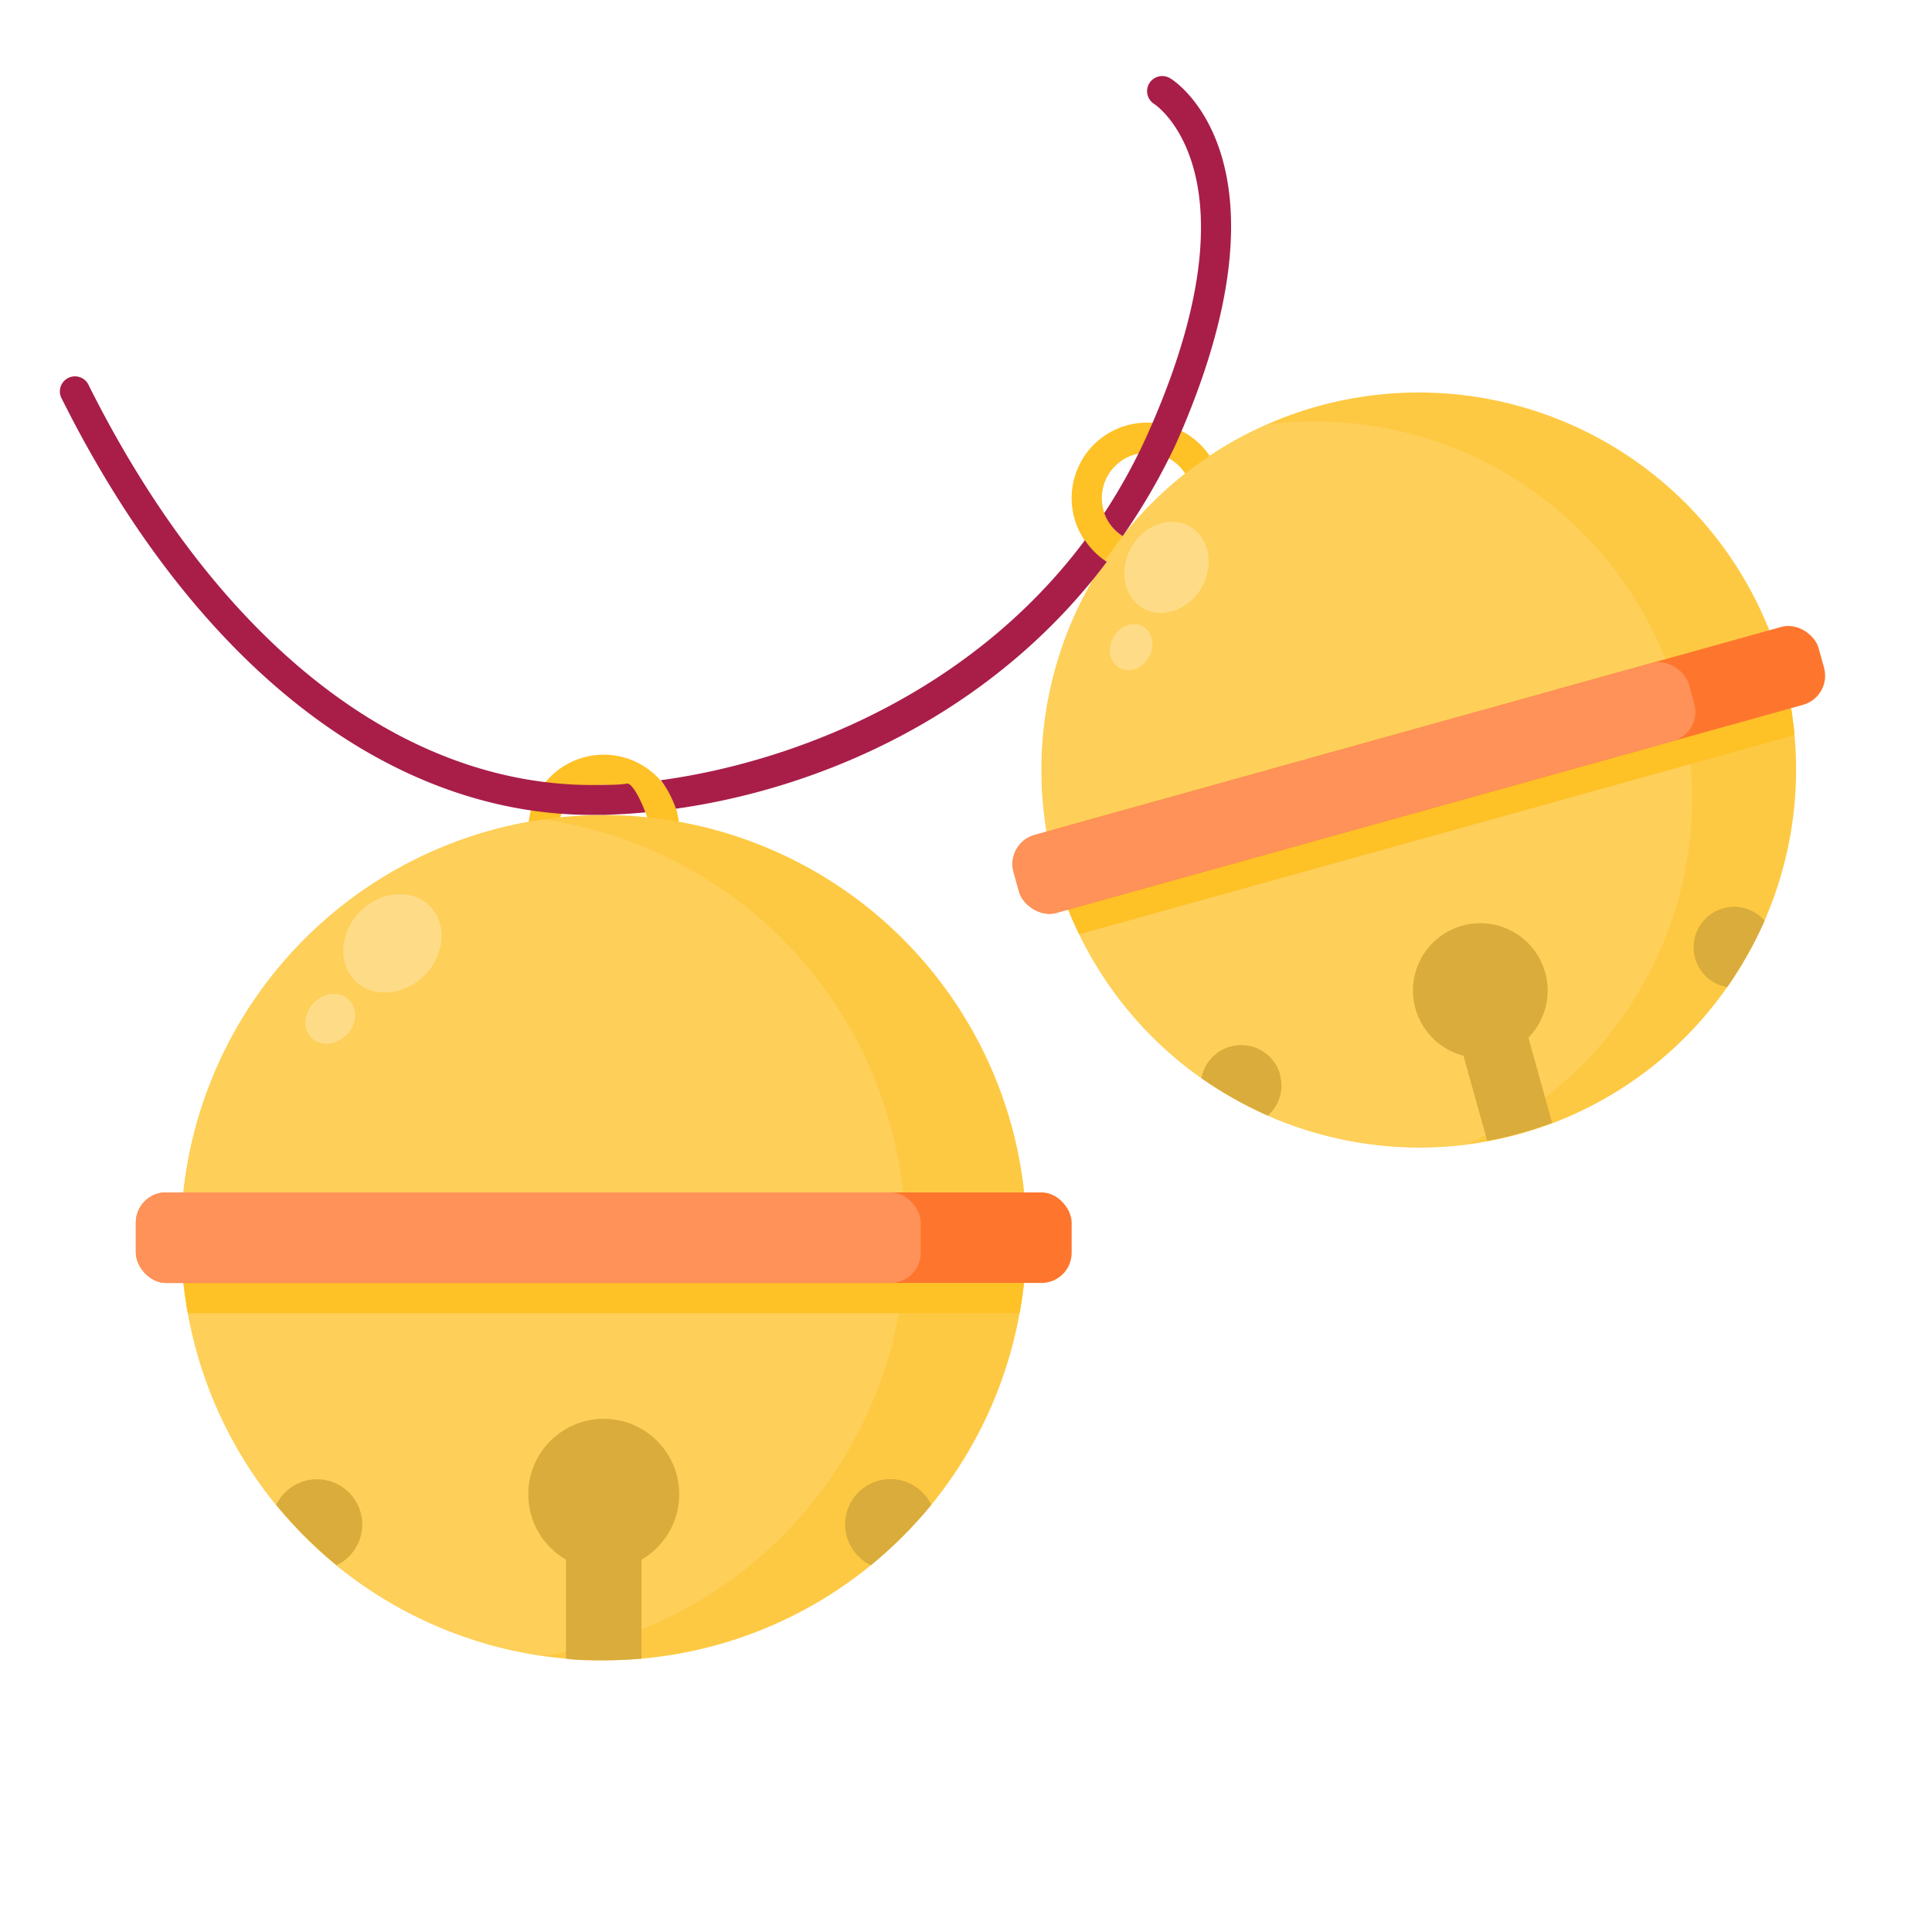 <?xml version="1.0" ?><svg viewBox="0 0 128 128" xmlns="http://www.w3.org/2000/svg"><title/><g data-name="Ball Bell" id="df9ad597-7a56-4e7b-b86b-94d59ee361ce"><path d="M40,60a5,5,0,1,1,5-5A5,5,0,0,1,40,60Zm0-8a3,3,0,1,0,3,3A3,3,0,0,0,40,52Z" fill="#fec126"/><path d="M76,38a5,5,0,1,1,5-5A5,5,0,0,1,76,38Zm0-8a3,3,0,1,0,3,3A3,3,0,0,0,76,30Z" fill="#fec126"/><path d="M68,82a27.43,27.43,0,0,1-.45,5A27.94,27.94,0,0,1,61.7,99.7a29.08,29.08,0,0,1-4,4,27.93,27.93,0,0,1-15.2,6.19c-.82.07-1.66.11-2.5.11s-1.68,0-2.5-.11c-.5-.05-1-.1-1.5-.17a28,28,0,0,1-13.7-6,29.08,29.08,0,0,1-4-4A27.94,27.94,0,0,1,12.45,87,27.43,27.43,0,0,1,12,82c0-.34,0-.67,0-1A28,28,0,0,1,36,54.29,27.69,27.69,0,0,1,40,54,28,28,0,0,1,68,81C68,81.33,68,81.66,68,82Z" fill="#fec942"/><path d="M60,82a27.94,27.94,0,0,1-6.3,17.7,29.08,29.08,0,0,1-4,4,28,28,0,0,1-13.7,6,28,28,0,0,1-13.7-6,29.08,29.08,0,0,1-4-4A28,28,0,0,1,36,54.29,28,28,0,0,1,60,82Z" fill="#fecf59"/><path d="M68,82a27.43,27.43,0,0,1-.45,5H12.45A27.43,27.43,0,0,1,12,82c0-.34,0-.67,0-1H68C68,81.33,68,81.66,68,82Z" fill="#fec126"/><rect fill="#fe762e" height="6" rx="2" ry="2" width="62" x="9" y="79"/><rect fill="#fe9259" height="6" rx="2" ry="2" width="52" x="9" y="79"/><circle cx="40" cy="99" fill="#d9ac3b" r="5"/><path d="M24,101a3,3,0,0,1-1.7,2.7,29.08,29.08,0,0,1-4-4A3,3,0,0,1,24,101Z" fill="#d9ac3b"/><path d="M61.7,99.7a29.08,29.08,0,0,1-4,4,3,3,0,1,1,4-4Z" fill="#d9ac3b"/><path d="M42.5,103v6.89c-.82.07-1.66.11-2.5.11s-1.68,0-2.5-.11V103Z" fill="#d9ac3b"/><ellipse cx="26" cy="62.5" fill="#fedc87" rx="3.5" ry="3" transform="translate(-36.58 36.69) rotate(-45)"/><ellipse cx="21.88" cy="67.5" fill="#fedc87" rx="1.77" ry="1.52" transform="translate(-41.32 35.24) rotate(-45)"/><path d="M118.08,44.29a24.49,24.49,0,0,1,.81,4.41,25,25,0,0,1-2,12.33,26,26,0,0,1-2.48,4.4,24.94,24.94,0,0,1-11.59,9c-.69.26-1.4.49-2.12.69s-1.45.37-2.18.5c-.44.08-.88.15-1.33.21A25,25,0,0,1,84,73.91a26,26,0,0,1-4.4-2.48A25,25,0,0,1,71.5,61.9a24.49,24.49,0,0,1-1.59-4.19c-.08-.29-.15-.58-.22-.86A25,25,0,0,1,83.92,28.13a24.73,24.73,0,0,1,3.37-1.21,25,25,0,0,1,30.53,16.52C117.91,43.71,118,44,118.08,44.29Z" fill="#fec942"/><path d="M111.2,46.21A25,25,0,0,1,110,62.94a26,26,0,0,1-2.48,4.4A25,25,0,0,1,97.2,75.8,25,25,0,0,1,84,73.91a26,26,0,0,1-4.4-2.48,25,25,0,0,1,4.34-43.3A25,25,0,0,1,111.2,46.21Z" fill="#fecf59"/><path d="M118.08,44.29a24.49,24.49,0,0,1,.81,4.41L71.5,61.9a24.49,24.49,0,0,1-1.59-4.19c-.08-.29-.15-.58-.22-.86l48.12-13.41C117.91,43.71,118,44,118.08,44.29Z" fill="#fec126"/><rect fill="#fe762e" height="5.36" rx="2" ry="2" transform="translate(-10.24 27.11) rotate(-15.57)" width="55.36" x="66.32" y="48.32"/><rect fill="#fe9259" height="5.36" rx="2" ry="2" transform="translate(-10.72 26) rotate(-15.57)" width="46.43" x="66.49" y="49.52"/><circle cx="98.08" cy="65.62" fill="#d9ac3b" r="4.46" transform="translate(-14.02 28.74) rotate(-15.57)"/><path d="M84.79,71.18A2.66,2.66,0,0,1,84,73.91a26,26,0,0,1-4.4-2.48,2.68,2.68,0,0,1,5.21-.25Z" fill="#d9ac3b"/><path d="M116.91,61a26,26,0,0,1-2.48,4.4,2.68,2.68,0,1,1,2.48-4.4Z" fill="#d9ac3b"/><path d="M101.18,68.46l1.65,5.93c-.69.26-1.4.49-2.12.69s-1.45.37-2.18.5l-1.65-5.93Z" fill="#d9ac3b"/><ellipse cx="77.28" cy="37.58" fill="#fedc87" rx="3.12" ry="2.68" transform="translate(6.58 86.43) rotate(-60.57)"/><ellipse cx="74.94" cy="42.87" fill="#fedc87" rx="1.58" ry="1.35" transform="translate(0.78 87.08) rotate(-60.57)"/><path d="M42.76,53.82h0c-.93.09-1.84.14-2.73.17h-.79C25.66,54,12.89,44,4.11,26.45a1,1,0,1,1,1.78-.9C14.48,42.73,26.89,52.37,40,52c.51,0,1,0,1.6-.09l0,0C42.13,52.11,42.76,53.82,42.76,53.82Z" fill="#a81e49"/><path d="M73.33,37.22c-7.57,10.08-18.86,15-28.55,16.36a6.71,6.71,0,0,0-1-1.89h0c8.4-1.14,20.3-5.47,28.1-15.9A5,5,0,0,0,73.33,37.22Z" fill="#a81e49"/><path d="M77.91,29.41a41.71,41.71,0,0,1-3.53,6.11A3,3,0,0,1,73.16,34l.05-.08a37.57,37.57,0,0,0,2.88-5.29c7.56-17,.45-21.7.38-21.74a1,1,0,0,1,1.06-1.7C77.89,5.38,86.17,10.83,77.91,29.41Z" fill="#a81e49"/></g></svg>